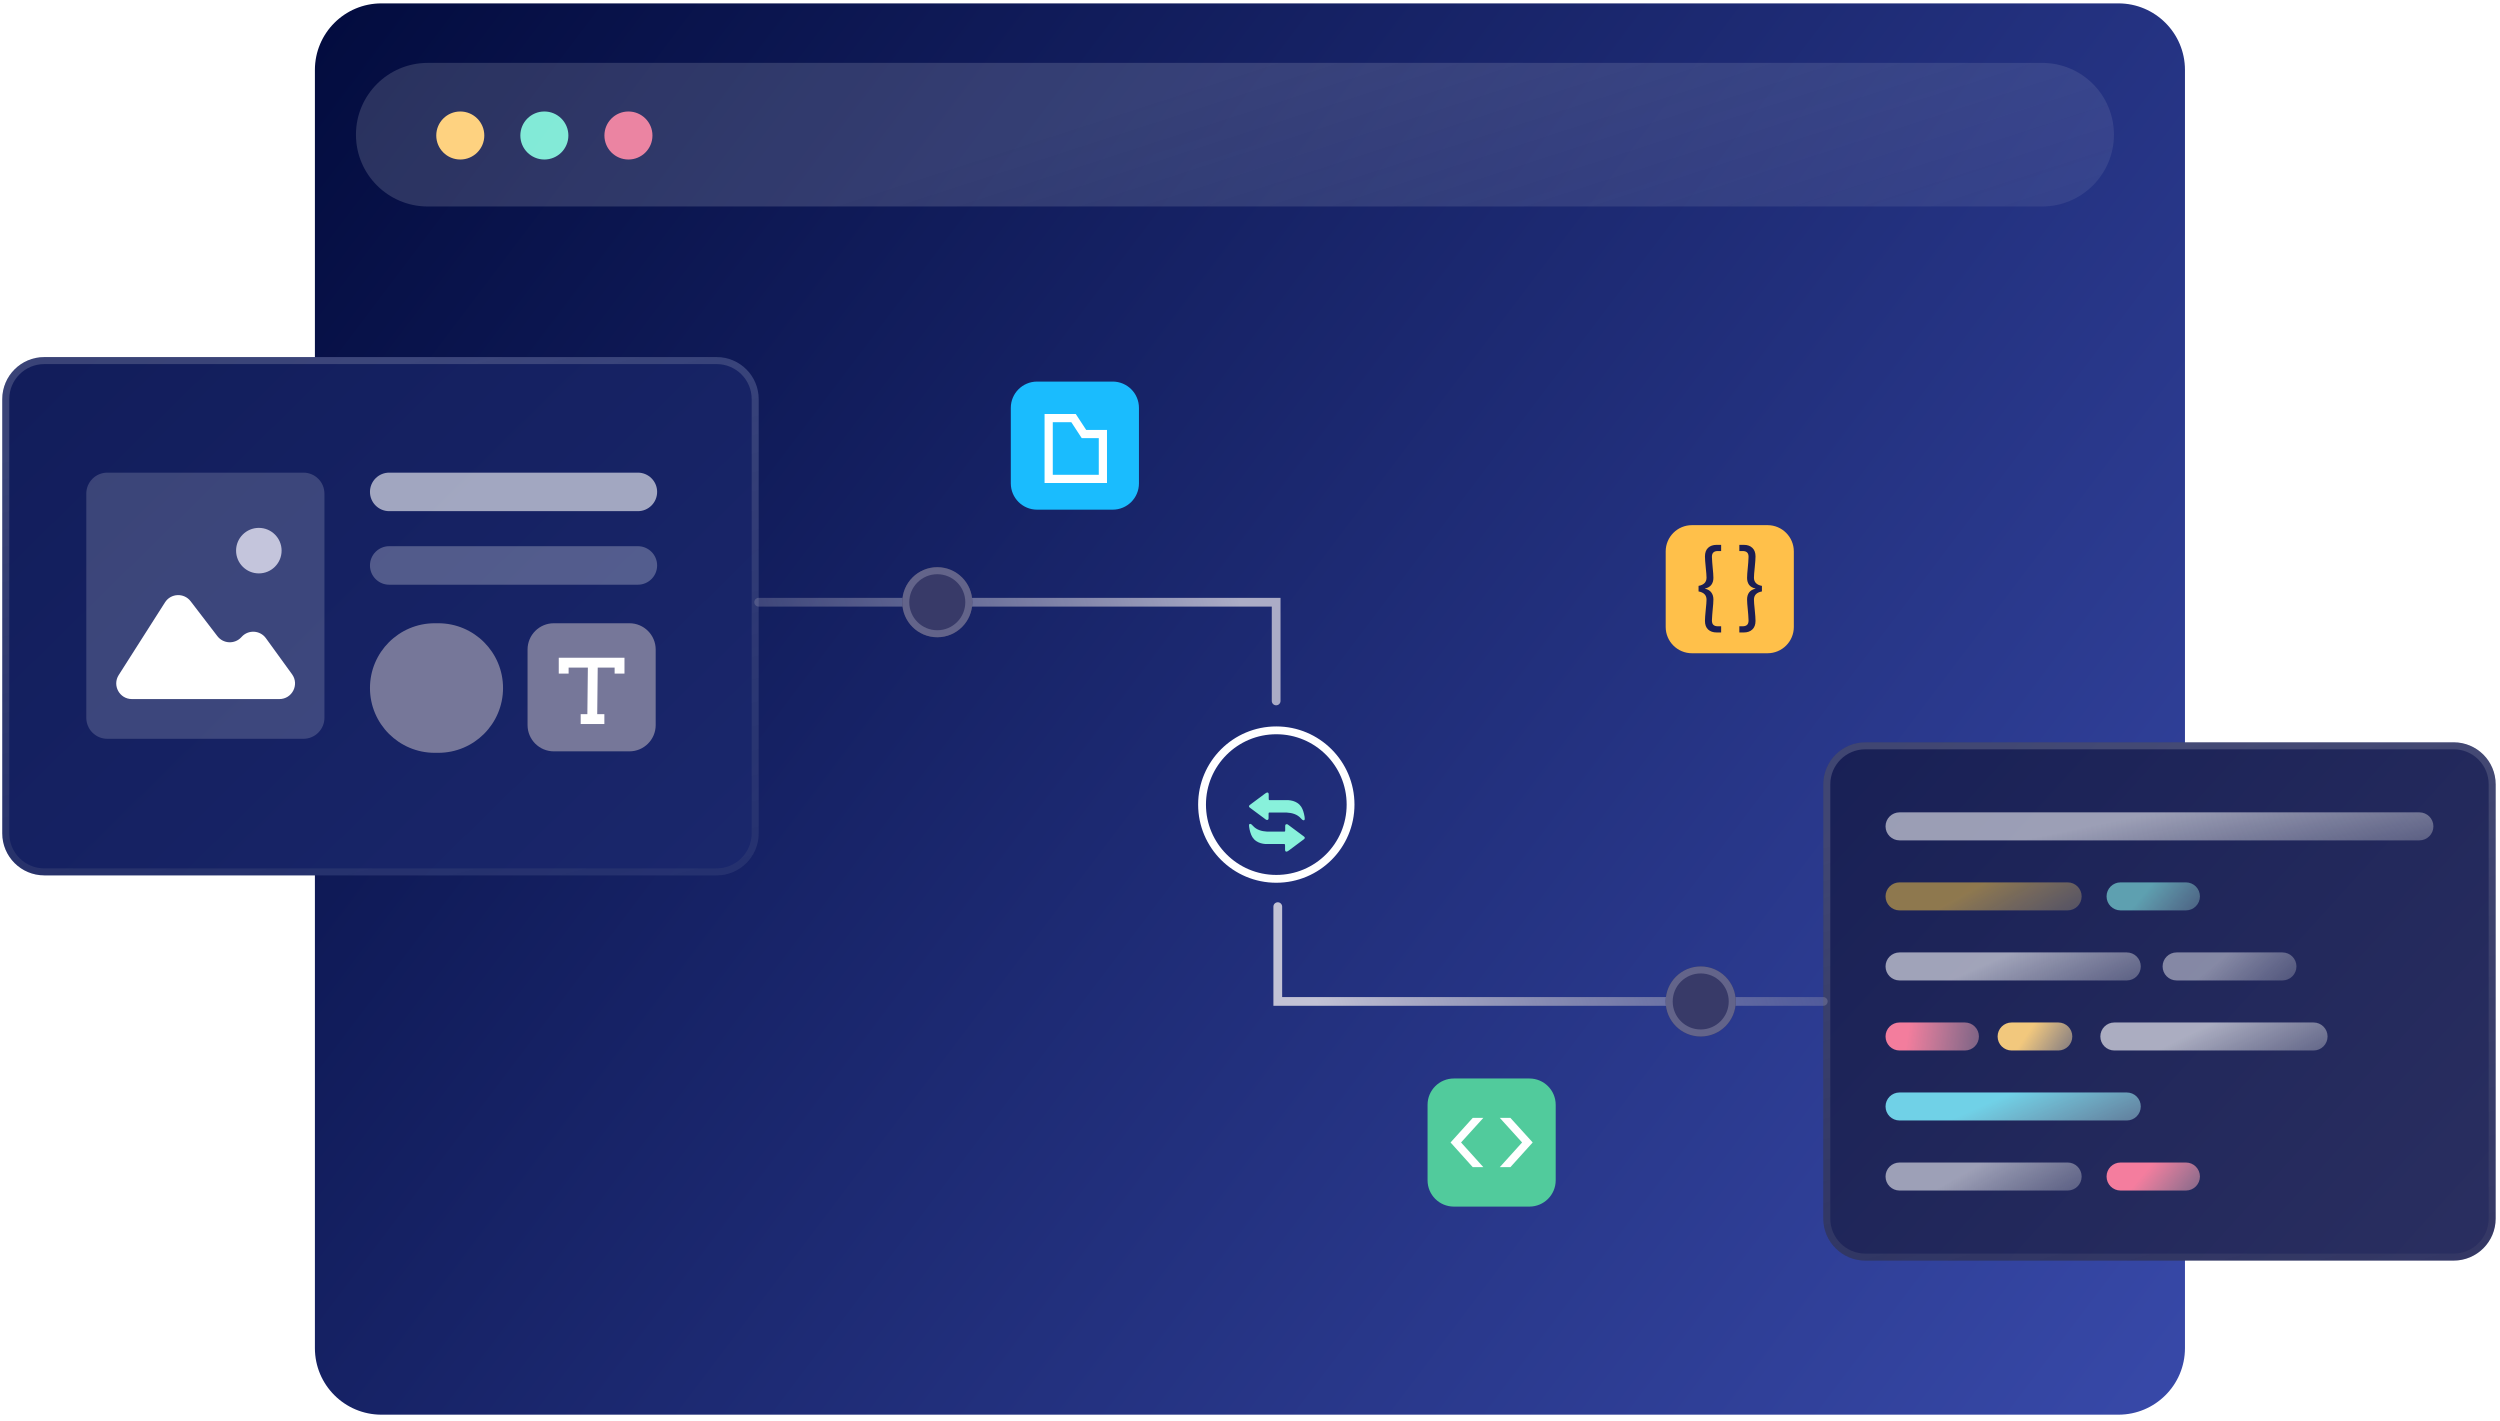 <svg width="329" height="187" viewBox="0 0 329 187" fill="none" xmlns="http://www.w3.org/2000/svg">
<path d="M41.441 9.202C41.441 4.366 45.362 0.445 50.198 0.445H278.784C283.62 0.445 287.541 4.366 287.541 9.202V177.416C287.541 182.252 283.62 186.172 278.784 186.172H50.198C45.362 186.172 41.441 182.252 41.441 177.416V9.202Z" fill="url(#paint0_linear_2404_90535)"/>
<path d="M187.867 145.388C187.867 143.478 189.416 141.93 191.326 141.93H201.271C203.181 141.93 204.73 143.478 204.73 145.388V155.33C204.73 157.24 203.181 158.788 201.271 158.788H191.326C189.416 158.788 187.867 157.24 187.867 155.33V145.388Z" fill="#51CB9C"/>
<path d="M193.814 153.597L190.893 150.348L193.814 147.113H195.208L192.275 150.348L195.208 153.597H193.814Z" fill="white"/>
<path d="M197.374 147.113H198.768L201.702 150.348L198.768 153.597H197.374L200.308 150.348L197.374 147.113Z" fill="white"/>
<path d="M133.023 53.673C133.023 51.763 134.572 50.215 136.482 50.215H146.427C148.338 50.215 149.886 51.763 149.886 53.673V63.615C149.886 65.525 148.338 67.073 146.427 67.073H136.482C134.572 67.073 133.023 65.525 133.023 63.615V53.673Z" fill="#1ABCFE"/>
<path fill-rule="evenodd" clip-rule="evenodd" d="M142.942 56.579L141.572 54.484H137.465V63.562H145.68V56.579H142.942ZM144.599 57.66H142.357L140.988 55.565H138.546V62.481H144.599V57.66Z" fill="white"/>
<path d="M219.205 72.567C219.205 70.658 220.754 69.109 222.664 69.109H232.609C234.519 69.109 236.068 70.658 236.068 72.567V82.51C236.068 84.419 234.519 85.968 232.609 85.968H222.664C220.754 85.968 219.205 84.419 219.205 82.51V72.567Z" fill="#FFC04A"/>
<path d="M223.529 77.102C224.229 76.972 224.579 76.612 224.579 76.023C224.579 75.762 224.544 75.316 224.476 74.686C224.407 74.014 224.373 73.527 224.373 73.225C224.373 72.732 224.51 72.355 224.784 72.094C225.066 71.833 225.439 71.703 225.906 71.703H226.502V72.516H226.081C225.813 72.516 225.614 72.577 225.484 72.701C225.354 72.817 225.288 73.013 225.288 73.287C225.288 73.486 225.302 73.733 225.33 74.027C225.357 74.315 225.374 74.511 225.381 74.614C225.45 75.272 225.484 75.752 225.484 76.053C225.484 76.417 225.391 76.722 225.206 76.969C225.028 77.209 224.75 77.37 224.373 77.452V77.473C224.75 77.555 225.028 77.719 225.206 77.966C225.391 78.213 225.484 78.518 225.484 78.882C225.484 79.183 225.45 79.663 225.381 80.321C225.374 80.424 225.357 80.623 225.33 80.918C225.302 81.206 225.288 81.449 225.288 81.648C225.288 81.922 225.354 82.118 225.484 82.234C225.614 82.358 225.813 82.419 226.081 82.419H226.502V83.232H225.906C225.439 83.232 225.066 83.102 224.784 82.841C224.51 82.581 224.373 82.204 224.373 81.71C224.373 81.408 224.407 80.921 224.476 80.249C224.544 79.619 224.579 79.173 224.579 78.912C224.579 78.323 224.229 77.963 223.529 77.833V77.102Z" fill="#1C1E53"/>
<path d="M231.869 77.833C231.17 77.963 230.82 78.323 230.82 78.912C230.82 79.173 230.854 79.619 230.923 80.249C230.992 80.921 231.026 81.408 231.026 81.71C231.026 82.204 230.885 82.581 230.604 82.841C230.33 83.102 229.959 83.232 229.493 83.232H228.896V82.419H229.318C229.586 82.419 229.785 82.358 229.915 82.234C230.045 82.118 230.11 81.922 230.11 81.648C230.11 81.449 230.097 81.206 230.069 80.918C230.042 80.623 230.025 80.424 230.018 80.321C229.949 79.663 229.915 79.183 229.915 78.882C229.915 78.518 230.004 78.213 230.182 77.966C230.368 77.719 230.649 77.555 231.026 77.473V77.452C230.649 77.37 230.368 77.209 230.182 76.969C230.004 76.722 229.915 76.417 229.915 76.053C229.915 75.752 229.949 75.272 230.018 74.614C230.025 74.511 230.042 74.315 230.069 74.027C230.097 73.733 230.11 73.486 230.11 73.287C230.11 73.013 230.045 72.817 229.915 72.701C229.785 72.577 229.586 72.516 229.318 72.516H228.896V71.703H229.493C229.959 71.703 230.33 71.833 230.604 72.094C230.885 72.355 231.026 72.732 231.026 73.225C231.026 73.527 230.992 74.014 230.923 74.686C230.854 75.316 230.82 75.762 230.82 76.023C230.82 76.612 231.17 76.972 231.869 77.102V77.833Z" fill="#1C1E53"/>
<path d="M0.297 52.523C0.297 49.468 2.773 46.992 5.827 46.992H94.312C97.367 46.992 99.843 49.468 99.843 52.523V109.669C99.843 112.723 97.367 115.199 94.312 115.199H5.827C2.773 115.199 0.297 112.723 0.297 109.669V52.523Z" fill="url(#paint1_linear_2404_90535)"/>
<path fill-rule="evenodd" clip-rule="evenodd" d="M94.312 47.914H5.827C3.282 47.914 1.219 49.977 1.219 52.523V109.669C1.219 112.214 3.282 114.278 5.827 114.278H94.312C96.858 114.278 98.921 112.214 98.921 109.669V52.523C98.921 49.977 96.858 47.914 94.312 47.914ZM5.827 46.992C2.773 46.992 0.297 49.468 0.297 52.523V109.669C0.297 112.723 2.773 115.199 5.827 115.199H94.312C97.367 115.199 99.843 112.723 99.843 109.669V52.523C99.843 49.468 97.367 46.992 94.312 46.992H5.827Z" fill="url(#paint2_linear_2404_90535)"/>
<path d="M11.357 64.964C11.357 63.437 12.595 62.199 14.123 62.199H39.931C41.458 62.199 42.696 63.437 42.696 64.964V94.459C42.696 95.987 41.458 97.225 39.931 97.225H14.123C12.595 97.225 11.357 95.987 11.357 94.459V64.964Z" fill="white" fill-opacity="0.17"/>
<path d="M48.688 64.734C48.688 63.334 49.822 62.199 51.222 62.199H83.943C85.343 62.199 86.478 63.334 86.478 64.734C86.478 66.134 85.343 67.269 83.943 67.269H51.222C49.822 67.269 48.688 66.134 48.688 64.734Z" fill="white" fill-opacity="0.6"/>
<path d="M48.688 74.414C48.688 73.014 49.822 71.879 51.222 71.879H83.943C85.343 71.879 86.478 73.014 86.478 74.414C86.478 75.814 85.343 76.948 83.943 76.948H51.222C49.822 76.948 48.688 75.814 48.688 74.414Z" fill="white" fill-opacity="0.26"/>
<path d="M48.688 90.545C48.688 85.837 52.505 82.019 57.213 82.019H57.674C62.383 82.019 66.2 85.837 66.2 90.545C66.2 95.254 62.383 99.071 57.674 99.071H57.213C52.505 99.071 48.688 95.254 48.688 90.545Z" fill="#767799"/>
<path d="M46.844 17.725C46.844 12.507 51.074 8.277 56.291 8.277H268.748C273.966 8.277 278.195 12.507 278.195 17.725C278.195 22.943 273.966 27.173 268.748 27.173H56.291C51.074 27.173 46.844 22.943 46.844 17.725Z" fill="url(#paint3_linear_2404_90535)"/>
<path d="M239.945 103.218C239.945 100.164 242.421 97.688 245.476 97.688H322.9C325.954 97.688 328.43 100.164 328.43 103.218V160.364C328.43 163.419 325.954 165.895 322.9 165.895H245.476C242.421 165.895 239.945 163.419 239.945 160.364V103.218Z" fill="url(#paint4_linear_2404_90535)"/>
<path fill-rule="evenodd" clip-rule="evenodd" d="M322.9 98.609H245.476C242.93 98.609 240.867 100.673 240.867 103.218V160.364C240.867 162.91 242.93 164.973 245.476 164.973H322.9C325.445 164.973 327.509 162.91 327.509 160.364V103.218C327.509 100.673 325.445 98.609 322.9 98.609ZM245.476 97.688C242.421 97.688 239.945 100.164 239.945 103.218V160.364C239.945 163.419 242.421 165.895 245.476 165.895H322.9C325.954 165.895 328.43 163.419 328.43 160.364V103.218C328.43 100.164 325.954 97.688 322.9 97.688H245.476Z" fill="url(#paint5_linear_2404_90535)"/>
<path d="M248.137 108.75C248.137 107.732 248.962 106.906 249.98 106.906H318.392C319.41 106.906 320.236 107.732 320.236 108.75C320.236 109.768 319.41 110.593 318.392 110.593H249.98C248.962 110.593 248.137 109.768 248.137 108.75Z" fill="url(#paint6_linear_2404_90535)"/>
<path d="M248.137 117.965C248.137 116.946 248.962 116.121 249.98 116.121H272.101C273.12 116.121 273.945 116.946 273.945 117.965C273.945 118.983 273.12 119.808 272.101 119.808H249.98C248.962 119.808 248.137 118.983 248.137 117.965Z" fill="url(#paint7_linear_2404_90535)"/>
<path d="M277.223 117.965C277.223 116.946 278.048 116.121 279.066 116.121H287.669C288.687 116.121 289.512 116.946 289.512 117.965C289.512 118.983 288.687 119.808 287.669 119.808H279.066C278.048 119.808 277.223 118.983 277.223 117.965Z" fill="url(#paint8_linear_2404_90535)"/>
<path d="M248.137 154.832C248.137 153.814 248.962 152.988 249.98 152.988H272.101C273.12 152.988 273.945 153.814 273.945 154.832C273.945 155.85 273.12 156.675 272.101 156.675H249.98C248.962 156.675 248.137 155.85 248.137 154.832Z" fill="url(#paint9_linear_2404_90535)"/>
<path d="M277.223 154.832C277.223 153.814 278.048 152.988 279.066 152.988H287.669C288.687 152.988 289.512 153.814 289.512 154.832C289.512 155.85 288.687 156.675 287.669 156.675H279.066C278.048 156.675 277.223 155.85 277.223 154.832Z" fill="url(#paint10_linear_2404_90535)"/>
<path d="M262.885 136.402C262.885 135.384 263.71 134.559 264.728 134.559H270.873C271.891 134.559 272.716 135.384 272.716 136.402C272.716 137.42 271.891 138.245 270.873 138.245H264.728C263.71 138.245 262.885 137.42 262.885 136.402Z" fill="url(#paint11_linear_2404_90535)"/>
<path d="M276.404 136.402C276.404 135.384 277.23 134.559 278.248 134.559H304.466C305.484 134.559 306.309 135.384 306.309 136.402C306.309 137.42 305.484 138.245 304.466 138.245H278.248C277.23 138.245 276.404 137.42 276.404 136.402Z" fill="url(#paint12_linear_2404_90535)"/>
<path d="M248.137 136.402C248.137 135.384 248.962 134.559 249.98 134.559H258.583C259.601 134.559 260.426 135.384 260.426 136.402C260.426 137.42 259.601 138.245 258.583 138.245H249.98C248.962 138.245 248.137 137.42 248.137 136.402Z" fill="url(#paint13_linear_2404_90535)"/>
<path d="M248.137 127.183C248.137 126.165 248.962 125.34 249.98 125.34H279.885C280.903 125.34 281.728 126.165 281.728 127.183C281.728 128.201 280.903 129.027 279.885 129.027H249.98C248.962 129.027 248.137 128.201 248.137 127.183Z" fill="url(#paint14_linear_2404_90535)"/>
<path d="M284.598 127.183C284.598 126.165 285.423 125.34 286.441 125.34H300.369C301.387 125.34 302.213 126.165 302.213 127.183C302.213 128.201 301.387 129.027 300.369 129.027H286.441C285.423 129.027 284.598 128.201 284.598 127.183Z" fill="url(#paint15_linear_2404_90535)"/>
<path d="M248.137 145.613C248.137 144.595 248.962 143.77 249.98 143.77H279.885C280.903 143.77 281.728 144.595 281.728 145.613C281.728 146.631 280.903 147.456 279.885 147.456H249.98C248.962 147.456 248.137 146.631 248.137 145.613Z" fill="url(#paint16_linear_2404_90535)"/>
<path d="M63.734 17.832C63.734 19.577 62.319 20.992 60.573 20.992C58.827 20.992 57.412 19.577 57.412 17.832C57.412 16.087 58.827 14.672 60.573 14.672C62.319 14.672 63.734 16.087 63.734 17.832Z" fill="#FED280"/>
<path d="M74.799 17.832C74.799 19.577 73.383 20.992 71.638 20.992C69.892 20.992 68.477 19.577 68.477 17.832C68.477 16.087 69.892 14.672 71.638 14.672C73.383 14.672 74.799 16.087 74.799 17.832Z" fill="#8CFEE3" fill-opacity="0.9"/>
<path d="M85.863 17.832C85.863 19.577 84.448 20.992 82.702 20.992C80.956 20.992 79.541 19.577 79.541 17.832C79.541 16.087 80.956 14.672 82.702 14.672C84.448 14.672 85.863 16.087 85.863 17.832Z" fill="#FF8DA9" fill-opacity="0.9"/>
<path d="M25.084 79.122C24.215 77.988 22.483 78.064 21.716 79.268L15.622 88.835C14.75 90.204 15.733 91.997 17.357 91.997H36.767C38.447 91.997 39.418 90.093 38.433 88.733L34.991 83.984C34.229 82.933 32.696 82.841 31.815 83.794L31.751 83.864C30.885 84.8 29.384 84.731 28.608 83.718L25.084 79.122Z" fill="white"/>
<path d="M37.059 72.464C37.059 74.119 35.718 75.46 34.064 75.46C32.41 75.46 31.068 74.119 31.068 72.464C31.068 70.81 32.41 69.469 34.064 69.469C35.718 69.469 37.059 70.81 37.059 72.464Z" fill="#C4C5DC"/>
<path fill-rule="evenodd" clip-rule="evenodd" d="M99.266 79.252C99.266 78.934 99.523 78.676 99.842 78.676H168.518V92.243C168.518 92.561 168.26 92.819 167.942 92.819C167.624 92.819 167.366 92.561 167.366 92.243V79.828H99.842C99.523 79.828 99.266 79.57 99.266 79.252Z" fill="url(#paint17_linear_2404_90535)"/>
<path fill-rule="evenodd" clip-rule="evenodd" d="M240.52 131.791C240.52 132.109 240.262 132.367 239.943 132.367L167.58 132.367L167.58 119.315C167.58 118.997 167.838 118.739 168.156 118.739C168.474 118.739 168.732 118.997 168.732 119.315L168.732 131.215L239.943 131.215C240.262 131.215 240.52 131.473 240.52 131.791Z" fill="url(#paint18_linear_2404_90535)"/>
<g filter="url(#filter0_d_2404_90535)">
<path fill-rule="evenodd" clip-rule="evenodd" d="M166.963 103.075C166.961 103.187 166.98 103.24 167.083 103.24H169.537C169.982 103.273 170.379 103.384 170.716 103.6C170.949 103.75 171.12 103.928 171.248 104.126C171.476 104.476 171.605 104.982 171.675 105.39C171.705 105.567 171.719 105.732 171.687 105.808C171.672 105.844 171.649 105.868 171.619 105.88C171.45 105.944 171.272 105.724 171.176 105.619C170.724 105.117 170.066 104.91 169.29 104.871H167.046C166.966 104.884 166.937 104.94 166.945 105.027V105.625C166.94 105.824 166.835 105.892 166.625 105.825L164.692 104.389L164.502 104.248L164.454 104.212C164.298 104.079 164.362 103.959 164.502 103.855L164.649 103.745L166.501 102.365C166.727 102.196 166.963 102.151 166.963 102.514V103.075ZM169.114 109.182C169.116 109.071 169.097 109.017 168.995 109.017H166.54C166.096 108.984 165.698 108.873 165.361 108.657C165.127 108.506 164.955 108.327 164.827 108.128C164.594 107.768 164.442 107.182 164.386 106.761C164.368 106.627 164.365 106.51 164.39 106.449C164.405 106.413 164.428 106.389 164.459 106.377C164.627 106.313 164.806 106.533 164.901 106.639C165.354 107.14 166.011 107.347 166.787 107.386H169.031C169.112 107.373 169.14 107.317 169.132 107.23V106.632C169.137 106.433 169.243 106.365 169.453 106.432L171.385 107.868L171.575 108.009L171.624 108.046C171.779 108.178 171.715 108.298 171.576 108.402L171.428 108.512L169.577 109.892C169.351 110.061 169.114 110.106 169.114 109.743L169.114 109.182Z" fill="#88F1DB"/>
</g>
<circle cx="167.962" cy="105.884" r="9.772" stroke="white" stroke-width="1.029"/>
<path d="M127.955 79.253C127.955 81.798 125.892 83.862 123.347 83.862C120.802 83.862 118.738 81.798 118.738 79.253C118.738 76.708 120.802 74.644 123.347 74.644C125.892 74.644 127.955 76.708 127.955 79.253Z" fill="#383A68"/>
<path fill-rule="evenodd" clip-rule="evenodd" d="M123.347 82.94C125.383 82.94 127.034 81.289 127.034 79.253C127.034 77.217 125.383 75.566 123.347 75.566C121.311 75.566 119.66 77.217 119.66 79.253C119.66 81.289 121.311 82.94 123.347 82.94ZM123.347 83.862C125.892 83.862 127.955 81.798 127.955 79.253C127.955 76.708 125.892 74.644 123.347 74.644C120.802 74.644 118.738 76.708 118.738 79.253C118.738 81.798 120.802 83.862 123.347 83.862Z" fill="#63648A"/>
<path d="M228.422 131.792C228.422 134.337 226.359 136.401 223.814 136.401C221.268 136.401 219.205 134.337 219.205 131.792C219.205 129.247 221.268 127.184 223.814 127.184C226.359 127.184 228.422 129.247 228.422 131.792Z" fill="#383A68"/>
<path fill-rule="evenodd" clip-rule="evenodd" d="M223.814 135.479C225.85 135.479 227.501 133.828 227.501 131.792C227.501 129.756 225.85 128.105 223.814 128.105C221.777 128.105 220.127 129.756 220.127 131.792C220.127 133.828 221.777 135.479 223.814 135.479ZM223.814 136.401C226.359 136.401 228.422 134.337 228.422 131.792C228.422 129.247 226.359 127.184 223.814 127.184C221.268 127.184 219.205 129.247 219.205 131.792C219.205 134.337 221.268 136.401 223.814 136.401Z" fill="#63648A"/>
<path d="M69.426 85.478C69.426 83.568 70.974 82.019 72.885 82.019H82.83C84.74 82.019 86.289 83.568 86.289 85.478V95.42C86.289 97.329 84.74 98.878 82.83 98.878H72.885C70.974 98.878 69.426 97.329 69.426 95.42V85.478Z" fill="#767799"/>
<path fill-rule="evenodd" clip-rule="evenodd" d="M79.534 95.281H76.418V93.984H79.534V95.281Z" fill="white"/>
<path fill-rule="evenodd" clip-rule="evenodd" d="M73.533 86.559H82.181V88.645H80.884V87.855H74.83V88.645H73.533V86.559Z" fill="white"/>
<path fill-rule="evenodd" clip-rule="evenodd" d="M77.289 94.706L77.369 87.277L78.666 87.291L78.586 94.72L77.289 94.706Z" fill="white"/>
<defs>
<filter id="filter0_d_2404_90535" x="157.163" y="97.095" width="21.752" height="22.182" filterUnits="userSpaceOnUse" color-interpolation-filters="sRGB">
<feFlood flood-opacity="0" result="BackgroundImageFix"/>
<feColorMatrix in="SourceAlpha" type="matrix" values="0 0 0 0 0 0 0 0 0 0 0 0 0 0 0 0 0 0 127 0" result="hardAlpha"/>
<feOffset dy="2.057"/>
<feGaussianBlur stdDeviation="3.6"/>
<feComposite in2="hardAlpha" operator="out"/>
<feColorMatrix type="matrix" values="0 0 0 0 0.533 0 0 0 0 0.945 0 0 0 0 0.859 0 0 0 1 0"/>
<feBlend mode="normal" in2="BackgroundImageFix" result="effect1_dropShadow_2404_90535"/>
<feBlend mode="normal" in="SourceGraphic" in2="effect1_dropShadow_2404_90535" result="shape"/>
</filter>
<linearGradient id="paint0_linear_2404_90535" x1="41.441" y1="0.445" x2="485.14" y2="335.786" gradientUnits="userSpaceOnUse">
<stop offset="0.005" stop-color="#030C3F"/>
<stop offset="1" stop-color="#637BFF"/>
</linearGradient>
<linearGradient id="paint1_linear_2404_90535" x1="192.218" y1="225.299" x2="-51.292" y2="-23.406" gradientUnits="userSpaceOnUse">
<stop stop-color="#253482"/>
<stop offset="1" stop-color="#0B154D"/>
</linearGradient>
<linearGradient id="paint2_linear_2404_90535" x1="50.07" y1="46.992" x2="92.447" y2="220.484" gradientUnits="userSpaceOnUse">
<stop stop-color="white" stop-opacity="0.17"/>
<stop offset="1" stop-opacity="0"/>
</linearGradient>
<linearGradient id="paint3_linear_2404_90535" x1="162.52" y1="8.277" x2="197.479" y2="116.054" gradientUnits="userSpaceOnUse">
<stop stop-color="white" stop-opacity="0.15"/>
<stop offset="1" stop-color="#C4C4C4" stop-opacity="0"/>
</linearGradient>
<linearGradient id="paint4_linear_2404_90535" x1="410.542" y1="275.995" x2="168.112" y2="55.903" gradientUnits="userSpaceOnUse">
<stop stop-color="#40416E"/>
<stop offset="1" stop-color="#0B154D"/>
</linearGradient>
<linearGradient id="paint5_linear_2404_90535" x1="284.188" y1="97.688" x2="331.16" y2="268.623" gradientUnits="userSpaceOnUse">
<stop stop-color="white" stop-opacity="0.17"/>
<stop offset="1" stop-opacity="0"/>
</linearGradient>
<linearGradient id="paint6_linear_2404_90535" x1="284.186" y1="106.906" x2="288.72" y2="129.228" gradientUnits="userSpaceOnUse">
<stop stop-color="white" stop-opacity="0.56"/>
<stop offset="1" stop-color="#C4C4C4" stop-opacity="0"/>
</linearGradient>
<linearGradient id="paint7_linear_2404_90535" x1="261.041" y1="116.121" x2="271.016" y2="133.704" gradientUnits="userSpaceOnUse">
<stop stop-color="#F9C746" stop-opacity="0.52"/>
<stop offset="1" stop-color="#C4C4C4" stop-opacity="0"/>
</linearGradient>
<linearGradient id="paint8_linear_2404_90535" x1="283.367" y1="116.121" x2="294.813" y2="125.727" gradientUnits="userSpaceOnUse">
<stop stop-color="#84EBE5" stop-opacity="0.62"/>
<stop offset="1" stop-color="#C4C4C4" stop-opacity="0"/>
</linearGradient>
<linearGradient id="paint9_linear_2404_90535" x1="261.041" y1="152.988" x2="271.016" y2="170.571" gradientUnits="userSpaceOnUse">
<stop stop-color="white" stop-opacity="0.56"/>
<stop offset="1" stop-color="#C4C4C4" stop-opacity="0"/>
</linearGradient>
<linearGradient id="paint10_linear_2404_90535" x1="283.367" y1="152.988" x2="294.813" y2="162.594" gradientUnits="userSpaceOnUse">
<stop stop-color="#F47D9E"/>
<stop offset="1" stop-color="#C4C4C4" stop-opacity="0"/>
</linearGradient>
<linearGradient id="paint11_linear_2404_90535" x1="267.801" y1="134.559" x2="278.557" y2="141.781" gradientUnits="userSpaceOnUse">
<stop stop-color="#F2C87D"/>
<stop offset="1" stop-color="#C4C4C4" stop-opacity="0"/>
</linearGradient>
<linearGradient id="paint12_linear_2404_90535" x1="291.357" y1="134.559" x2="300.536" y2="153.306" gradientUnits="userSpaceOnUse">
<stop stop-color="white" stop-opacity="0.62"/>
<stop offset="1" stop-color="#C4C4C4" stop-opacity="0"/>
</linearGradient>
<linearGradient id="paint13_linear_2404_90535" x1="251.414" y1="133.637" x2="270.278" y2="136.3" gradientUnits="userSpaceOnUse">
<stop stop-color="#F37D9D"/>
<stop offset="1" stop-color="#C4C4C4" stop-opacity="0"/>
</linearGradient>
<linearGradient id="paint14_linear_2404_90535" x1="264.933" y1="125.34" x2="273.446" y2="144.871" gradientUnits="userSpaceOnUse">
<stop stop-color="white" stop-opacity="0.58"/>
<stop offset="1" stop-color="#C4C4C4" stop-opacity="0"/>
</linearGradient>
<linearGradient id="paint15_linear_2404_90535" x1="293.405" y1="125.34" x2="304.831" y2="139.085" gradientUnits="userSpaceOnUse">
<stop stop-color="white" stop-opacity="0.45"/>
<stop offset="1" stop-color="#C4C4C4" stop-opacity="0"/>
</linearGradient>
<linearGradient id="paint16_linear_2404_90535" x1="264.933" y1="143.77" x2="273.446" y2="163.301" gradientUnits="userSpaceOnUse">
<stop stop-color="#70D1E7"/>
<stop offset="1" stop-color="#C4C4C4" stop-opacity="0"/>
</linearGradient>
<linearGradient id="paint17_linear_2404_90535" x1="162.219" y1="76.07" x2="69.789" y2="103.966" gradientUnits="userSpaceOnUse">
<stop stop-color="#ABACC6"/>
<stop offset="1" stop-color="#767799" stop-opacity="0"/>
</linearGradient>
<linearGradient id="paint18_linear_2404_90535" x1="174.24" y1="134.973" x2="270.717" y2="104.302" gradientUnits="userSpaceOnUse">
<stop stop-color="#C2C2D5"/>
<stop offset="1" stop-color="#767799" stop-opacity="0"/>
</linearGradient>
</defs>
</svg>
